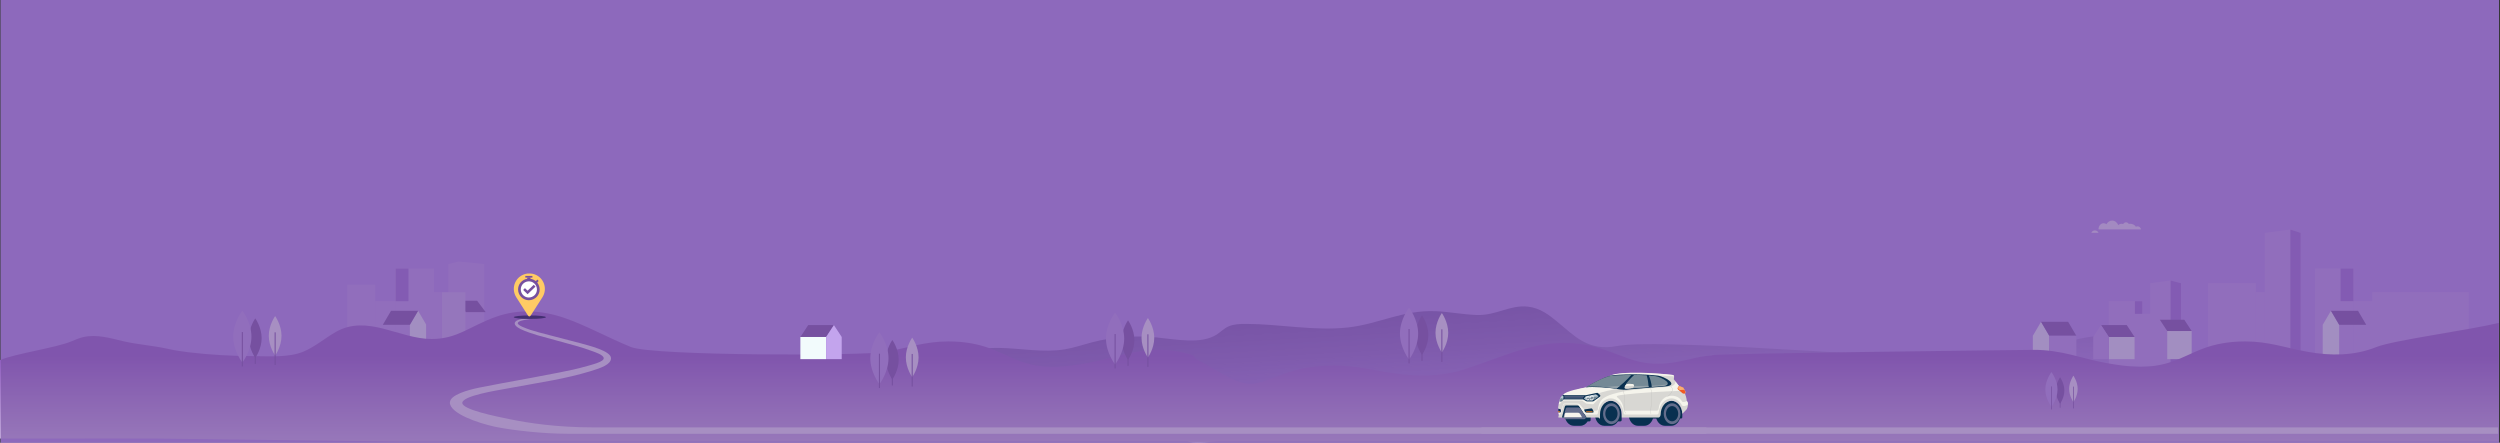 <svg width="1022" height="181" viewBox="0 0 1022 181" fill="none" xmlns="http://www.w3.org/2000/svg">
<rect x="0" y="0" width="1022" height="181" fill="#333333" stroke="none"/>
<g clip-path="url(#clip0_1021_687)">
<path d="M165.96 145.34H175.72V116.79H165.96V145.34Z" fill="#C3A4ED"/>
<path d="M80.91 75.28C81.51 73.85 82.93 72.84 84.58 72.84C86.23 72.84 87.65 73.85 88.25 75.28" fill="#CAB5E8"/>
<path d="M1021.6 0H0.28V181H1021.6V0Z" fill="#B796ED"/>
<path d="M851.35 138.22C832.59 142.09 837.64 145.31 820.66 147.15C804.9 148.86 679.93 137.73 661.1 141.46C649.16 143.82 643.42 137.08 636.63 131.54C633.4 128.91 629.77 125.92 624.6 125.36C617.17 124.55 611.61 129.09 603.55 128.77C597.95 128.55 592.47 127.45 586.87 127.22C573.45 126.67 563.65 132.45 551.18 133.85C537.31 135.41 523.25 132.45 509.37 132.41C506.93 132.41 504.36 132.51 502.28 133.41C500.33 134.26 499.05 135.71 497.34 136.79C491 140.79 481.26 138.8 472.86 137.95C464 137.05 454.84 137.74 446.44 139.93C442.73 140.9 439.16 142.16 435.31 142.8C426.56 144.26 417.46 142.39 408.47 142.23C399.48 142.07 388.95 144.64 386.6 150.82C410 153.39 433.41 155.95 456.81 158.52C464.97 159.41 473.15 160.31 481.39 160.67C495.28 161.28 509.2 160.37 523.06 159.46C571.07 156.31 622.66 160.33 671.51 161.4C702.85 162.09 852.2 162.77 883.54 163.46V138.22C874.2 137.03 860.56 136.33 851.34 138.23L851.35 138.22Z" fill="url(#paint0_linear_1021_687)"/>
<path d="M834.38 131.55L831.02 137.27V151.67H837.73V137.27L834.38 131.55Z" fill="#F2FBFC"/>
<path d="M848.8 137.27H837.73L834.38 131.55H845.45L848.8 137.27Z" fill="#7650A0"/>
<path d="M837.74 151.66H848.81V137.26H837.74V151.66Z" fill="#C3A4ED"/>
<path d="M141.96 149.79H153.38V116.39H141.96V149.79Z" fill="#C3A4ED"/>
<path d="M153.38 149.78H161.73V123.12H153.38V149.78Z" fill="#C3A4ED"/>
<path d="M161.74 149.79H177.42V109.78H161.74V149.79Z" fill="#C3A4ED"/>
<path d="M170.92 127.06L174.27 132.78V147.18H167.56V132.78L170.92 127.06Z" fill="#F2FBFC"/>
<path d="M197.94 107.96L187.51 106.91L183.3 107.96V149.79H197.94V107.96Z" fill="#C3A4ED"/>
<path d="M198.55 127.6H190.41L186.89 122.93H195.04L198.55 127.6Z" fill="#7650A0"/>
<path d="M156.49 132.78H167.56L170.92 127.06H159.85L156.49 132.78Z" fill="#7650A0"/>
<path d="M180.57 147.18H190.25V119.45H180.57V147.18Z" fill="#CEB9EF"/>
<path d="M174.28 147.18H180.57V119.45H174.28V147.18Z" fill="#C3A4ED"/>
<path d="M191.56 146.42H145.51V147.18H191.56V146.42Z" fill="white"/>
<path d="M185.76 147.18C185.29 146.66 184.92 145.71 185.48 145.01C185.96 144.42 187.51 144.55 188.05 143.98C188.52 143.49 187.89 142.11 188.45 141.28C188.94 140.55 190.23 140.79 192.21 141.77C193.25 142.29 193.98 142.85 194.92 142.64C195.55 142.5 195.54 141.78 196.17 141.47C197.32 140.91 198.99 142.42 199.95 141.74C200.89 141.07 200.13 139.27 201.14 138.54C202.34 137.68 204.34 139.07 205.19 139.97C206.28 141.12 206.73 142.45 207.81 143.48C209.16 144.76 209.99 143.15 211.39 143.56C212.15 143.79 212.62 145.12 213.46 144.94C214.08 144.81 214.15 143.73 214.56 143.34C215.12 142.82 215.5 142.9 216.21 143.21C217.07 143.59 219.74 145.71 219.78 147.17H185.74L185.76 147.18Z" fill="#7650A0"/>
<path d="M172.38 147.18C172.16 146.45 172.08 144.77 172.85 144.31C173.78 143.76 175.41 145.5 176.65 145.63C177.76 145.74 178.39 144.93 179.48 145.25C180.09 145.43 181.48 145.97 182.6 147.18H172.38Z" fill="#7650A0"/>
<path d="M161.74 123.13H166.99V109.78H161.74V123.13Z" fill="#9C70D6"/>
<path d="M879.01 115.77V128.29H875.77V123.13H862.09V149.79H891.59V115.77L887.32 114.65L879.01 115.77Z" fill="#C3A4ED"/>
<path d="M891.59 149.79H887.32V114.65L891.59 115.77V149.79Z" fill="#9C70D6"/>
<path d="M875.76 123.13H872.74V128.3H875.76V123.13Z" fill="#9C70D6"/>
<path d="M895.96 135.33H885.97L882.94 130.72H892.94L895.96 135.33Z" fill="#7650A0"/>
<path d="M872.61 137.76H862.09L858.9 132.9H869.42L872.61 137.76Z" fill="#7650A0"/>
<path d="M872.61 137.76H862.09V146.82H872.61V137.76Z" fill="#F2FBFC"/>
<path d="M858.9 132.9L855.71 137.76V146.82H858.9H862.09V137.76L858.9 132.9Z" fill="#C3A4ED"/>
<path d="M895.96 135.33H885.97V146.82H895.96V135.33Z" fill="#F2FBFC"/>
<path d="M1009.23 119.45H969.79V149.79H1009.23V119.45Z" fill="#C3A4ED"/>
<path d="M970.42 123.13H962.07V149.79H970.42V123.13Z" fill="#C3A4ED"/>
<path d="M962.07 109.77H946.39V149.78H962.07V109.77Z" fill="#C3A4ED"/>
<path d="M922.2 149.79H925.87V119.45H922.2V149.79Z" fill="#C3A4ED"/>
<path d="M952.89 127.06L949.53 132.78V147.18H956.25V132.78L952.89 127.06Z" fill="#F2FBFC"/>
<path d="M922.2 115.77H902.59V149.79H922.2V115.77Z" fill="#C3A4ED"/>
<path d="M925.87 95.2L936.3 93.84L940.51 95.2V149.79H925.87V95.2Z" fill="#C3A4ED"/>
<path d="M940.51 149.79H936.3V93.84L940.51 95.2V149.79Z" fill="#9C70D6"/>
<path d="M967.32 132.78H956.25L952.89 127.06H963.96L967.32 132.78Z" fill="#7650A0"/>
<path d="M971.45 141.87C962.37 145.51 952.84 145.5 943.54 143.85C934.23 142.19 927.51 139.57 917.83 139.57C910.83 139.57 905.35 140.75 900.81 142.42C896.32 144.07 892.02 146.52 887.5 148C878.3 151.03 869.95 150.02 860.67 148.34C851.18 146.62 842.58 142.9 831.1 143.02C825.35 143.08 701.75 144.47 699.81 145.2V145.37C693.77 145.42 686.39 148.71 677.94 148.71C667.51 148.71 662.55 144.67 652.13 141.83C643.23 139.4 634.05 139.71 624.65 142.19C616.1 144.45 606.53 148.55 597.94 151.2C589.03 153.96 579.67 153.96 570.54 152.7C561.4 151.44 554.8 149.46 545.3 149.46C538.43 149.46 533.05 150.36 528.59 151.62C523.74 152.99 519.01 155.35 514.16 156.56C508.85 157.88 503.61 155.08 498.94 152.41C495.85 150.64 492.75 148.87 489.66 147.1C489.34 146.92 488.97 146.77 488.71 146.49C488.57 146.34 488.44 146.17 488.3 146.01C488.06 145.73 487.82 145.44 487.57 145.16C487.56 145.17 487.55 145.18 487.53 145.19C485.56 144.45 480.14 143.08 474.42 143.02C462.94 142.89 454.35 146.62 444.85 148.34C435.56 150.02 427.22 151.03 418.02 148C413.5 146.51 409.19 144.06 404.71 142.42C400.17 140.76 394.69 139.57 387.69 139.57C378.01 139.57 371.29 142.19 361.98 143.85C352.68 145.51 267.05 145.51 257.97 141.87C249.21 138.36 239.47 132.96 230.76 129.98C221.18 126.7 211.82 126.3 202.76 129.5C192.15 133.25 187.09 138.58 176.47 138.58C163.19 138.58 150.23 128.31 137.25 135.71C132.8 138.25 128.76 141.77 124.09 143.72C118.08 146.23 110.12 145.63 103.76 145.59C94.87 145.54 85.94 145.07 77.11 144.01C74.16 143.66 71.23 143.2 68.33 142.55C62.42 141.23 56.31 140.88 50.38 139.48C45.02 138.21 39.47 136.55 34.1 137.79C32.36 138.19 30.71 138.89 29.07 139.59C23.16 142.09 6.24 144.59 0.33 147.09C0.23 147.13 0.11 147.17 0 147.17V179.28H23.81C37.29 179.28 50.78 179.18 64.27 179.28C73.62 179.35 82.97 179.52 92.32 179.63C107.81 179.82 123.29 180.01 138.78 180.19L163.52 180.49C210.45 180.49 333.47 180.49 380.4 180.49H485.29C485.6 180.56 485.92 180.62 486.25 180.67C490.16 181.28 494.97 180.49 498.09 180.49H699.81C699.81 180.49 945.17 180.49 1021.52 180.49V131.99C1009.16 135.01 978.5 139.05 971.45 141.87Z" fill="url(#paint1_linear_1021_687)"/>
<path d="M962.07 109.77H956.82V123.12H962.07V109.77Z" fill="#9C70D6"/>
<path d="M1021.23 174.72C975.5 174.72 635.06 174.72 605.61 174.72V177.33H1021.23V174.72Z" fill="white"/>
<path d="M370.31 146.11C370.31 150.56 372.91 154.18 372.91 154.18C372.91 154.18 375.51 150.57 375.51 146.11C375.51 141.65 372.91 138.04 372.91 138.04C372.91 138.04 370.31 141.65 370.31 146.11Z" fill="white"/>
<path d="M373.12 144.69H372.69V158.03H373.12V144.69Z" fill="#7650A0"/>
<path d="M362.19 147.06C362.19 151.51 364.79 155.13 364.79 155.13C364.79 155.13 367.39 151.52 367.39 147.06C367.39 142.6 364.79 138.99 364.79 138.99C364.79 138.99 362.19 142.6 362.19 147.06Z" fill="#7650A0"/>
<path d="M365 146.88H364.57V157.58H365V146.88Z" fill="#7650A0"/>
<path d="M355.78 146.44C355.78 152.29 359.5 157.04 359.5 157.04C359.5 157.04 363.22 152.3 363.22 146.44C363.22 140.59 359.5 135.84 359.5 135.84C359.5 135.84 355.78 140.58 355.78 146.44Z" fill="#C3A4ED"/>
<path d="M359.72 144.58H359.29V158.64H359.72V144.58Z" fill="#7650A0"/>
<path d="M109.88 137.28C109.88 141.73 112.48 145.35 112.48 145.35C112.48 145.35 115.08 141.74 115.08 137.28C115.08 132.82 112.48 129.21 112.48 129.21C112.48 129.21 109.88 132.82 109.88 137.28Z" fill="white"/>
<path d="M112.69 135.86H112.26V149.2H112.69V135.86Z" fill="#7650A0"/>
<path d="M101.76 138.23C101.76 142.68 104.36 146.3 104.36 146.3C104.36 146.3 106.96 142.69 106.96 138.23C106.96 133.77 104.36 130.16 104.36 130.16C104.36 130.16 101.76 133.77 101.76 138.23Z" fill="#7650A0"/>
<path d="M104.57 138.06H104.14V148.76H104.57V138.06Z" fill="#7650A0"/>
<path d="M95.35 137.61C95.35 143.46 99.07 148.21 99.07 148.21C99.07 148.21 102.79 143.47 102.79 137.61C102.79 131.76 99.07 127.01 99.07 127.01C99.07 127.01 95.35 131.75 95.35 137.61Z" fill="#C3A4ED"/>
<path d="M99.28 135.75H98.85V149.81H99.28V135.75Z" fill="#7650A0"/>
<path d="M466.66 138.08C466.66 142.53 469.26 146.15 469.26 146.15C469.26 146.15 471.86 142.54 471.86 138.08C471.86 133.62 469.26 130.01 469.26 130.01C469.26 130.01 466.66 133.62 466.66 138.08Z" fill="white"/>
<path d="M469.48 136.66H469.05V150H469.48V136.66Z" fill="#7650A0"/>
<path d="M458.54 139.03C458.54 143.48 461.14 147.1 461.14 147.1C461.14 147.1 463.74 143.49 463.74 139.03C463.74 134.57 461.14 130.96 461.14 130.96C461.14 130.96 458.54 134.57 458.54 139.03Z" fill="#7650A0"/>
<path d="M461.36 138.85H460.93V149.55H461.36V138.85Z" fill="#7650A0"/>
<path d="M452.13 138.41C452.13 144.26 455.85 149.01 455.85 149.01C455.85 149.01 459.57 144.27 459.57 138.41C459.57 132.56 455.85 127.81 455.85 127.81C455.85 127.81 452.13 132.55 452.13 138.41Z" fill="#C3A4ED"/>
<path d="M456.07 136.55H455.64V150.61H456.07V136.55Z" fill="#7650A0"/>
<path d="M586.83 136.04C586.83 140.49 589.43 144.11 589.43 144.11C589.43 144.11 592.03 140.5 592.03 136.04C592.03 131.58 589.43 127.97 589.43 127.97C589.43 127.97 586.83 131.58 586.83 136.04Z" fill="white"/>
<path d="M589.65 134.62H589.22V147.96H589.65V134.62Z" fill="#7650A0"/>
<path d="M578.71 136.99C578.71 141.44 581.31 145.06 581.31 145.06C581.31 145.06 583.91 141.45 583.91 136.99C583.91 132.54 581.31 128.92 581.31 128.92C581.31 128.92 578.71 132.53 578.71 136.99Z" fill="#7650A0"/>
<path d="M581.53 136.81H581.1V147.51H581.53V136.81Z" fill="#7650A0"/>
<path d="M572.3 136.37C572.3 142.22 576.02 146.97 576.02 146.97C576.02 146.97 579.74 142.23 579.74 136.37C579.74 130.51 576.02 125.77 576.02 125.77C576.02 125.77 572.3 130.51 572.3 136.37Z" fill="#C3A4ED"/>
<path d="M576.24 134.51H575.81V148.57H576.24V134.51Z" fill="#7650A0"/>
<path d="M845.87 158.99C845.87 161.97 847.61 164.39 847.61 164.39C847.61 164.39 849.35 161.97 849.35 158.99C849.35 156.01 847.61 153.59 847.61 153.59C847.61 153.59 845.87 156.01 845.87 158.99Z" fill="white"/>
<path d="M847.76 158.04H847.47V166.97H847.76V158.04Z" fill="#7650A0"/>
<path d="M840.43 159.63C840.43 162.61 842.17 165.03 842.17 165.03C842.17 165.03 843.91 162.61 843.91 159.63C843.91 156.65 842.17 154.23 842.17 154.23C842.17 154.23 840.43 156.65 840.43 159.63Z" fill="#7650A0"/>
<path d="M842.32 159.51H842.03V166.68H842.32V159.51Z" fill="#7650A0"/>
<path d="M836.14 159.22C836.14 163.14 838.63 166.32 838.63 166.32C838.63 166.32 841.12 163.14 841.12 159.22C841.12 155.3 838.63 152.12 838.63 152.12C838.63 152.12 836.14 155.3 836.14 159.22Z" fill="#C3A4ED"/>
<path d="M838.78 157.97H838.49V167.38H838.78V157.97Z" fill="#7650A0"/>
<path d="M183.89 164.51C183.89 169.1 195.68 172.97 201.92 174.36C202.43 174.47 203.02 174.59 203.7 174.72C209.55 175.82 221.32 177.33 232.39 177.33H697.53V174.72C667.3 174.72 280.33 174.72 242.64 174.72C227.38 174.72 215.95 172.9 208.83 171.46C202.56 170.2 188.94 167.44 188.99 164.7C189.05 161.77 203.25 159.59 206.89 158.91C214.22 157.54 220.56 156.5 226.16 155.42C231.39 154.41 236.27 153.29 241.21 151.8C245.93 150.37 249.78 148.99 249.78 146.43C249.78 143.43 240.56 141.25 237.27 140.31C235.8 139.89 230.14 138.44 225.29 137.19C221.41 136.18 218.6 135.46 216.88 134.87C215.17 134.29 211.66 133.08 211.66 132.14C211.66 131.2 214.29 130.82 215.25 130.66C216.23 130.49 217.93 130.21 219.31 130.07C218.62 129.96 218.04 129.9 217.35 129.83C215.74 129.98 213.79 130.27 212.96 130.47C211.91 130.71 210.42 131.19 210.42 132.24C210.42 132.87 211.04 133.65 212.8 134.52C214.79 135.5 218.04 136.56 219.82 137.08C224.02 138.29 231.03 140.1 235.23 141.31C237.57 141.98 239.9 142.69 242.18 143.56C243.19 143.95 246.8 145.06 246.8 146.45C246.8 147.88 242.86 148.89 236.87 150.49C234.06 151.24 224.13 153.22 217.33 154.44C210.6 155.65 199.07 157.81 195.77 158.49C191.39 159.4 183.93 161.42 183.93 164.53L183.89 164.51ZM187 164.59C187 164.59 187 164.61 187 164.62C187 164.62 187 164.6 187 164.59Z" fill="white"/>
<path d="M857.88 93.8C857.88 93.8 857.88 93.71 857.88 93.67C857.88 92.33 858.82 91.25 859.97 91.25C860.4 91.25 860.79 91.4 861.12 91.65C861.61 90.76 862.46 90.17 863.44 90.17C864.55 90.17 865.5 90.93 865.94 92.03C866.3 91.69 866.78 91.47 867.31 91.47C867.54 91.47 867.75 91.51 867.96 91.58C868.22 91.16 868.64 90.88 869.12 90.88C869.58 90.88 869.98 91.13 870.24 91.52C870.41 91.49 870.6 91.47 870.78 91.47C871.83 91.47 872.73 91.98 873.16 92.71C873.36 92.59 873.6 92.52 873.85 92.52C874.55 92.52 875.13 93.07 875.25 93.79H857.9L857.88 93.8Z" fill="#F5F0FC"/>
<path d="M854.92 95.17C855.16 94.59 855.73 94.19 856.4 94.19C857.07 94.19 857.64 94.6 857.88 95.17" fill="#F5F0FC"/>
<g style="mix-blend-mode:multiply" opacity="0.64">
<path d="M1021.6 0H0.28V181H1021.6V0Z" fill="#7650A0"/>
</g>
<path fill-rule="evenodd" clip-rule="evenodd" d="M680.89 164.72C681.58 164.16 682.4 163.84 683.29 163.84C685.65 163.84 687.58 166.14 687.72 169.05C687.72 169.08 687.72 169.11 687.72 169.15V170.56C687.72 170.86 687.48 171.1 687.18 171.1H686.77C686.22 172.83 684.87 174.06 683.28 174.06H680.58C678.99 174.06 677.64 172.83 677.09 171.09C677.05 171.09 677.02 171.1 676.98 171.1H675.73C675.18 172.83 673.83 174.06 672.24 174.06H669.54C667.47 174.06 665.79 171.97 665.79 169.38C665.79 166.79 667.47 164.7 669.54 164.7C670.02 164.7 670.47 164.81 670.89 165.01C671.31 164.81 671.77 164.7 672.24 164.7C674 164.7 675.48 166.22 675.88 168.26H676.94C677.34 166.22 678.82 164.7 680.58 164.7C680.68 164.7 680.78 164.7 680.88 164.72H680.89ZM662.93 169.87C662.93 169.87 662.93 169.94 662.93 169.97V171.73C662.93 172.03 662.69 172.27 662.39 172.27H661.42C660.73 173.36 659.67 174.06 658.47 174.06H655.77C653.7 174.06 652.02 171.97 652.02 169.38C652.02 166.8 653.7 164.7 655.77 164.7C655.87 164.7 655.97 164.7 656.07 164.72C656.76 164.16 657.58 163.84 658.47 163.84C660.92 163.84 662.91 166.32 662.91 169.38V169.87H662.93ZM649.82 169.44C650.06 169.49 650.25 169.71 650.25 169.97V171.73C650.25 172.03 650.01 172.27 649.71 172.27H649.02C648.33 173.36 647.27 174.06 646.07 174.06H643.37C641.3 174.06 639.62 171.97 639.62 169.38C639.62 166.8 642.09 164.7 643.37 164.7C644.65 164.7 644.3 164.81 644.72 165.01C645.14 164.81 644.8 164.7 646.07 164.7C647.34 164.7 649.82 168.07 649.82 169.38C649.82 170.69 649.82 169.42 649.82 169.45V169.44Z" fill="#083050"/>
<path fill-rule="evenodd" clip-rule="evenodd" d="M637.11 170.16C637.17 169.98 637.26 169.76 637.25 169.48C637.25 169.1 637.15 169.1 637.12 168.68H637.93C638 168.68 638.05 168.63 638.05 168.56V167.56C638.05 167.5 637.98 167.39 637.96 167.37L636.95 167C636.94 166.2 637.19 165.26 637.46 164.38C637.62 163.85 638.32 161.84 639.45 161.36C641.53 160.48 644.69 159.06 648.31 158.39C652.84 155.92 653.58 155.38 658.25 153.62C660.88 152.11 676.28 152.41 683.67 153.27C684.69 153.33 684.33 154.46 684.24 155.03L686.38 157.8L687.86 158.35C688.06 158.43 688.21 158.57 688.28 158.74L689 160.04C689.17 160.4 689 160.62 688.82 160.91C688.95 161.2 689.52 162.77 689.57 164.02C690.43 164.69 689.93 166.92 689.39 167.46L687.75 169.16C687.65 166.21 685.7 163.85 683.32 163.85C680.94 163.85 678.88 166.33 678.88 169.39C678.88 169.84 678.56 170.67 677.96 170.7H662.98L662.96 169.39C662.96 166.33 660.97 163.85 658.52 163.85C656.07 163.85 654.08 166.33 654.08 169.39C654.08 172.45 653.97 170.7 653.4 170.7H637.83C636.68 170.7 637.01 170.55 637.15 170.16H637.11Z" fill="#D8D7D3"/>
<path fill-rule="evenodd" clip-rule="evenodd" d="M648.64 170.69H638.51L639.67 166.37C639.8 165.9 639.93 165.76 640.42 165.76H644.88C645.37 165.76 645.64 166.05 645.91 166.46L648.65 170.7L648.64 170.69Z" fill="#083050"/>
<path fill-rule="evenodd" clip-rule="evenodd" d="M648.49 170.69H639.09L640.03 167.17C640.16 166.7 640.29 166.56 640.78 166.56H645.24C645.73 166.56 646 166.85 646.27 167.26L648.49 170.69Z" fill="#636D8C"/>
<path fill-rule="evenodd" clip-rule="evenodd" d="M657.32 153.98C657.61 153.86 657.91 153.74 658.23 153.61C662.53 151.41 678.7 152.63 683.65 153.26C684.11 153.29 684.29 153.53 684.34 153.85C674.18 153.2 664.75 152.8 657.32 153.98Z" fill="#F5F4EC"/>
<path fill-rule="evenodd" clip-rule="evenodd" d="M638.44 162.16C638.64 161.81 638.82 161.57 639 161.34C640.28 159.79 646.38 158.74 648.3 158.39C652.06 157.98 656.54 158.39 661.25 159.04C659.05 159.3 655.31 160.02 652.85 161.05L647.15 162.21L638.45 162.16H638.44Z" fill="#F5F4EC"/>
<path fill-rule="evenodd" clip-rule="evenodd" d="M638.32 162.06H647.99V162.62C647.99 162.62 648.06 162.59 648.09 162.59L652.66 160.76C652.82 160.73 652.99 160.77 653.11 160.9C653.37 161.15 654.85 161.95 654.25 162.4L651.46 165.15C651.38 165.22 651.27 165.27 651.14 165.27L648.63 165C648.55 165 648.47 164.98 648.4 164.94L646.9 163.86C646.9 163.86 646.69 163.77 646.52 163.77H639.04C638.87 163.77 638.71 163.87 638.68 163.9L637.92 164.94C637.92 164.94 637.84 164.99 637.8 164.99L637.14 165.31C637.55 164.04 637.79 163.04 638.31 162.05L638.32 162.06Z" fill="#F5F4EC"/>
<path fill-rule="evenodd" clip-rule="evenodd" d="M637.55 164.11C637.77 163.08 638.23 162.18 638.99 161.33L639.39 161.57C642.46 161.57 645.09 161.57 648.25 161.57L652.84 160.6C652.99 160.57 653.16 160.61 653.27 160.73C653.51 160.96 654.66 161.72 654.1 162.15L651.45 163.99C651.37 164.06 651.27 164.1 651.15 164.1H648.77C648.7 164.1 648.62 164.08 648.55 164.04L647.13 163.27C644.28 163.27 641.93 163.27 639.18 163.27L638.42 164.04C638.42 164.04 638.34 164.09 638.3 164.09H637.54L637.55 164.11Z" fill="#083050"/>
<path fill-rule="evenodd" clip-rule="evenodd" d="M648.3 158.38C651.27 156.51 654.95 154.6 658.24 153.57C661.79 152.91 671.74 152.78 677.81 153.57C680.35 153.9 686.05 157.11 681.62 157.87C681.34 157.92 681.08 157.96 680.7 157.99L666.11 159.17C665.35 159.33 664.42 159.34 663.77 159.34C663.76 159.34 663.74 159.34 663.73 159.33C662.73 159.3 661.73 159.14 660.72 158.95C658.01 158.46 650.77 157.94 648.29 158.37L648.3 158.38Z" fill="#083050"/>
<path fill-rule="evenodd" clip-rule="evenodd" d="M648.63 158.18C651.35 156.48 654.61 154.75 657.61 153.82C659.31 153.51 662.95 153.29 666.84 153.27C665.67 154.78 662.16 158.03 660.77 158.82C660.53 158.78 660.28 158.74 660.04 158.69C657.57 158.25 650.89 157.79 648.63 158.18ZM668.08 153.27C669.81 153.28 671.56 153.33 673.17 153.44C673.63 155.01 673.86 156.61 673.93 158.23L667.13 158.74C667.51 158.41 667.59 157.91 667.1 157.12C667.02 156.93 665.37 156.89 664.68 157C665.63 155.65 667.11 154.11 668.07 153.27H668.08ZM674.02 153.49C675.02 153.57 675.95 153.66 676.78 153.78C679.29 154.15 685.04 157.39 679.42 157.81L675.28 158.12C675.04 156.54 674.68 154.99 674.02 153.49Z" fill="#748995"/>
<path fill-rule="evenodd" clip-rule="evenodd" d="M681.68 157.13C681.42 157.47 680.73 157.72 679.42 157.82L675.28 158.13C675.26 157.98 675.23 157.84 675.21 157.69C677.41 157.61 679.59 157.44 681.69 157.13H681.68ZM673.93 158.23L667.13 158.74C667.39 158.51 667.51 158.2 667.4 157.77C669.53 157.77 671.72 157.79 673.91 157.74C673.92 157.91 673.93 158.07 673.94 158.24L673.93 158.23ZM660.77 158.82C660.53 158.78 660.28 158.74 660.04 158.69C658.84 158.48 657.6 158.37 656.39 158.27C658.15 157.98 660.1 157.86 662.18 157.8C661.62 158.25 661.13 158.62 660.77 158.82Z" fill="#94A2AA"/>
<path fill-rule="evenodd" clip-rule="evenodd" d="M637.96 167.37L637.17 167.08C637.17 167.08 637.07 167.26 637.06 167.33C637.04 167.46 637.09 168.44 637.27 168.68H637.93C638.13 168.68 638.1 167.44 637.96 167.37Z" fill="#083050"/>
<path fill-rule="evenodd" clip-rule="evenodd" d="M646.79 170.69H639.41L639.64 169.43C639.74 168.88 639.9 168.73 640.39 168.73H645.11C645.6 168.73 645.87 169.07 646.14 169.54L646.79 170.69Z" fill="#F5F4EC"/>
<path fill-rule="evenodd" clip-rule="evenodd" d="M648.43 161.94L652.26 161.24C652.39 161.22 652.53 161.24 652.62 161.33L653.24 161.81C653.41 161.94 653.42 162.12 653.21 162.25L651.1 163.67C651.04 163.72 650.95 163.75 650.85 163.75H648.87C648.81 163.75 648.75 163.74 648.69 163.71L647.77 163.16C647.58 163.07 647.53 162.86 647.67 162.72L648.22 162.04C648.27 161.99 648.34 161.95 648.43 161.93V161.94Z" fill="#B9C9D2"/>
<path fill-rule="evenodd" clip-rule="evenodd" d="M653.36 162.06C653.36 162.14 653.29 162.22 653.21 162.27L651.24 163.59C651.18 163.64 651.11 163.63 651.02 163.63H649.17C649.11 163.63 649.05 163.62 649 163.59C648.75 163.44 648.28 163.2 648.08 163.03C649.54 162.4 651.77 162.14 653.37 162.06H653.36Z" fill="#748995"/>
<path fill-rule="evenodd" clip-rule="evenodd" d="M637.64 163.76C637.27 163.76 638.28 161.62 638.8 161.74L639.05 161.94C639.05 161.94 639.13 162 639.15 162.05C639.2 162.35 639.13 162.99 638.96 163.17L638.4 163.72C638.4 163.72 638.34 163.76 638.31 163.76H637.65H637.64Z" fill="#B9C9D2"/>
<path fill-rule="evenodd" clip-rule="evenodd" d="M637.73 163.6C637.74 163.41 637.84 163.12 638.01 162.79L638.88 162.92C638.94 162.92 638.94 162.99 638.91 163.02L638.33 163.58C638.33 163.58 638.26 163.6 638.22 163.6H637.73Z" fill="#748995"/>
<path fill-rule="evenodd" clip-rule="evenodd" d="M658.75 173.39C660.64 173.39 662.17 171.48 662.17 169.12C662.17 166.76 660.64 164.85 658.75 164.85C656.86 164.85 655.33 166.76 655.33 169.12C655.33 171.48 656.86 173.39 658.75 173.39ZM658.75 172.24C660.13 172.24 661.25 170.84 661.25 169.12C661.25 167.4 660.13 166 658.75 166C657.37 166 656.25 167.4 656.25 169.12C656.25 170.84 657.37 172.24 658.75 172.24Z" fill="#636D8C"/>
<path fill-rule="evenodd" clip-rule="evenodd" d="M639.4 170.69H648.26C648.26 171.07 647.95 171.37 647.58 171.37H640.08C639.7 171.37 639.4 171.06 639.4 170.69Z" fill="#636D8C"/>
<path fill-rule="evenodd" clip-rule="evenodd" d="M649.05 163.33C649.22 163.33 649.36 163.22 649.44 163.07L649.75 163.02C649.65 163.34 649.4 163.6 649.05 163.6C648.77 163.6 648.59 163.44 648.51 163.23L648.79 163.18C648.84 163.27 648.93 163.33 649.06 163.33H649.05ZM649.53 162.79C649.53 162.79 649.53 162.73 649.53 162.7C649.53 162.62 649.53 162.54 649.5 162.47C649.46 162.33 649.36 162.23 649.19 162.23C648.97 162.23 648.81 162.41 648.74 162.62C648.71 162.7 648.7 162.79 648.69 162.87C648.69 162.89 648.69 162.91 648.69 162.93L648.43 162.97C648.43 162.97 648.43 162.9 648.43 162.86C648.43 162.75 648.45 162.64 648.49 162.54C648.6 162.23 648.84 161.97 649.19 161.97C649.49 161.97 649.67 162.15 649.75 162.4C649.78 162.5 649.79 162.61 649.79 162.72C649.79 162.73 649.79 162.75 649.79 162.76L649.52 162.8L649.53 162.79ZM650.62 163.33C650.9 163.33 651.1 163.11 651.19 162.84C651.19 162.82 651.2 162.8 651.21 162.78L651.49 162.73C651.48 162.79 651.46 162.86 651.44 162.92C651.32 163.29 651.03 163.59 650.62 163.59C650.27 163.59 650.06 163.38 649.96 163.09C649.95 163.05 649.94 163.02 649.93 162.98L650.19 162.94C650.19 162.94 650.2 162.99 650.21 163.01C650.27 163.19 650.4 163.32 650.61 163.32L650.62 163.33ZM651.24 162.51C651.24 162.42 651.23 162.33 651.2 162.25C651.14 162.07 651.01 161.94 650.8 161.94C650.52 161.94 650.32 162.16 650.23 162.43C650.2 162.51 650.18 162.6 650.18 162.69L649.91 162.73C649.91 162.6 649.94 162.47 649.98 162.35C650.1 161.98 650.39 161.67 650.8 161.67C651.15 161.67 651.36 161.88 651.45 162.17C651.48 162.26 651.49 162.36 651.5 162.47L651.23 162.51H651.24Z" fill="white"/>
<path fill-rule="evenodd" clip-rule="evenodd" d="M683.55 173.39C685.44 173.39 686.97 171.48 686.97 169.12C686.97 166.76 685.44 164.85 683.55 164.85C681.66 164.85 680.13 166.76 680.13 169.12C680.13 171.48 681.66 173.39 683.55 173.39ZM683.55 172.24C684.93 172.24 686.05 170.84 686.05 169.12C686.05 167.4 684.93 166 683.55 166C682.17 166 681.05 167.4 681.05 169.12C681.05 170.84 682.17 172.24 683.55 172.24Z" fill="#636D8C"/>
<path fill-rule="evenodd" clip-rule="evenodd" d="M654.53 163.73C653.87 164.59 653.43 165.69 653.29 167.01C653.21 167.76 652.97 167.9 652.27 167.87H648.58C648.13 167.87 647.72 167.53 647.42 167.2L645.69 165.22C645.44 164.93 644.78 164.96 644.4 164.96H639.77C639.49 164.96 639.21 164.96 639.1 165.21C638.64 166.28 638.38 167.54 638.04 168.55C638.02 168.61 637.99 168.67 637.92 168.67H637.11C637.14 169.09 637.23 169.08 637.24 169.47H637.49C637.87 169.47 638.2 169.02 638.3 168.65L639.09 165.74C639.16 165.47 639.48 165.22 639.76 165.22H644.39C644.77 165.22 645.2 165.42 645.41 165.75L647.41 168.8C647.65 169.17 648.12 169.47 648.57 169.47H652.26C652.95 169.49 653.2 169.36 653.28 168.61C653.63 165.37 655.8 162.85 658.48 162.85C661.16 162.85 663.44 165.37 663.68 168.63C663.73 169.25 663.89 169.47 664.52 169.47H677.25C677.78 169.47 678.03 169.2 678.1 168.54C678.42 165.33 680.63 162.85 683.29 162.85C685.08 162.85 686.64 163.99 687.61 165.7C687.84 166.1 689.24 166.13 690.01 165.31C690.12 164.87 689.89 164.09 689.54 163.94C688.82 164.43 687.83 164.49 687.6 164.09C686.63 162.39 685.07 161.78 683.28 161.78C680.62 161.78 678.41 163.73 678.09 166.94C678.02 167.6 677.77 167.87 677.24 167.87H664.51C663.89 167.87 663.72 167.66 663.67 167.03C663.55 165.39 662.85 164.14 661.97 163.17C661.24 162.37 659.79 161.92 662.64 161.51C669.93 160.48 680.91 159.98 687.83 159.75C687.47 159.32 685.64 156.81 684.83 155.82C685.31 157.1 683.61 158.01 682.19 158.14C676.69 158.62 657.97 159.23 654.51 163.71L654.53 163.73Z" fill="#F5F4EC"/>
<path fill-rule="evenodd" clip-rule="evenodd" d="M687.84 158.35C688.04 158.43 688.19 158.57 688.26 158.74L688.98 160.04C689.15 160.4 688.98 160.62 688.8 160.91H688.15C688.08 160.91 688 160.89 687.92 160.84L686.08 159.3C685.83 159.14 685.71 158.76 685.84 158.51L686.36 157.81C686.36 157.81 687.7 158.29 687.84 158.34V158.35Z" fill="#F05A22"/>
<path fill-rule="evenodd" clip-rule="evenodd" d="M687.84 158.35C688.04 158.43 688.19 158.57 688.26 158.74L688.59 159.34L686.69 159.45L686.21 159.03C685.79 158.76 686.09 158.15 686.35 157.8C686.55 157.85 687.67 158.29 687.83 158.35H687.84Z" fill="#F9AF72"/>
<path fill-rule="evenodd" clip-rule="evenodd" d="M647.38 161.98C647.48 161.98 647.56 162.06 647.56 162.16C647.56 162.26 647.48 162.34 647.38 162.34C644.8 162.34 642.22 162.34 639.64 162.34C639.54 162.34 639.46 162.26 639.46 162.16C639.46 162.06 639.54 161.98 639.64 161.98C642.22 161.98 644.8 161.98 647.38 161.98ZM647.01 162.52C647.11 162.52 647.19 162.6 647.19 162.7C647.19 162.8 647.11 162.88 647.01 162.88C644.57 162.88 642.12 162.88 639.68 162.88C639.58 162.88 639.5 162.8 639.5 162.7C639.5 162.6 639.58 162.52 639.68 162.52C642.12 162.52 644.57 162.52 647.01 162.52Z" fill="#636D8C"/>
<path fill-rule="evenodd" clip-rule="evenodd" d="M664.54 168.92C664.54 168.92 664.54 168.98 664.51 168.99C664.48 169 664.45 168.99 664.44 168.96C663.8 167.58 663.85 165.51 663.89 163.62C663.93 161.78 663.97 160.12 663.36 159.51C663.34 159.49 663.34 159.46 663.36 159.43C663.38 159.41 663.41 159.41 663.44 159.43C664.08 160.08 664.04 161.76 664 163.62C663.96 165.49 663.91 167.55 664.54 168.91V168.92ZM674.67 158.78C674.67 158.78 674.67 158.72 674.69 158.71C674.72 158.69 674.75 158.71 674.76 158.73C675.47 159.91 675.28 162.45 675.09 164.93C674.97 166.5 674.85 168.04 674.96 169.21C674.96 169.24 674.94 169.27 674.91 169.27C674.88 169.27 674.85 169.25 674.85 169.22C674.74 168.04 674.85 166.49 674.98 164.92C675.17 162.45 675.36 159.94 674.67 158.78ZM682.98 157.95C682.98 157.95 682.95 157.9 682.98 157.87C683 157.85 683.03 157.84 683.06 157.87C683.13 157.93 683.2 158 683.26 158.07C683.32 158.14 683.38 158.21 683.43 158.28C683.87 158.91 683.79 159.64 683.43 160.32C683.08 161 682.45 161.64 681.77 162.11C681.75 162.13 681.71 162.12 681.69 162.1C681.67 162.08 681.68 162.04 681.7 162.02C682.37 161.56 682.99 160.93 683.33 160.27C683.67 159.62 683.74 158.93 683.33 158.34C683.28 158.27 683.23 158.21 683.17 158.14C683.11 158.08 683.05 158.01 682.98 157.95Z" fill="#BBBBB8"/>
<path fill-rule="evenodd" clip-rule="evenodd" d="M664.69 158.98C665.81 158.98 668.06 158.95 667.97 157.8C667.94 157.45 667.83 157.09 667.44 157.02C667.03 156.95 666.25 156.91 665.65 156.93C664.89 156.97 664.75 157.11 664.35 157.72C664.03 158.22 663.87 158.81 664.69 158.98Z" fill="#D8D7D3"/>
<path fill-rule="evenodd" clip-rule="evenodd" d="M667.98 157.76C667.95 157.43 667.83 157.08 667.45 157.02C667.04 156.95 666.26 156.91 665.66 156.93C664.9 156.97 664.76 157.11 664.36 157.72L664.33 157.76H667.97H667.98Z" fill="#F5F4EC"/>
<path fill-rule="evenodd" clip-rule="evenodd" d="M647.77 167.37L650.56 166.95C651.02 166.88 651.84 168.68 651.21 168.68H648.5C647.97 168.68 647.35 167.46 647.76 167.37H647.77Z" fill="#083050"/>
<path fill-rule="evenodd" clip-rule="evenodd" d="M636.99 168.5C636.89 168.5 636.81 168.42 636.81 168.32C636.81 168.22 636.89 168.14 636.99 168.14H637.6C637.7 168.14 637.78 168.22 637.78 168.32C637.78 168.42 637.7 168.5 637.6 168.5H636.99ZM648.53 168.5C648.43 168.5 648.35 168.42 648.35 168.32C648.35 168.22 648.43 168.14 648.53 168.14H650.88C650.98 168.14 651.06 168.22 651.06 168.32C651.06 168.42 650.98 168.5 650.88 168.5H648.53Z" fill="#F48120"/>
<path d="M216.6 130.39C220.234 130.39 223.18 130.068 223.18 129.67C223.18 129.272 220.234 128.95 216.6 128.95C212.966 128.95 210.02 129.272 210.02 129.67C210.02 130.068 212.966 130.39 216.6 130.39Z" fill="#432F72"/>
<path d="M217.75 111.92C218.04 111.98 218.32 112.07 218.6 112.17C222.41 113.58 223.92 118.11 221.74 121.53C220.17 123.99 218.59 126.44 217.01 128.9C216.6 129.53 216.19 129.53 215.78 128.9C214.21 126.46 212.64 124.01 211.08 121.57C208.55 117.61 210.89 112.51 215.54 111.83C215.61 111.83 216.74 111.73 217.75 111.93V111.92ZM219.29 118.16C219.36 116.62 218.07 115.27 216.45 115.2C214.91 115.13 213.56 116.42 213.49 118.04C213.42 119.58 214.71 120.93 216.33 121C217.86 121.07 219.22 119.77 219.29 118.16Z" fill="#FFCB64"/>
<path d="M219.04 114.91C219.26 114.7 219.46 114.51 219.7 114.28C219.87 114.48 220.03 114.67 220.2 114.87C220.01 115.07 219.82 115.28 219.63 115.48C221.44 117.97 220.49 120.6 218.93 121.79C217.11 123.19 214.58 123.01 213.01 121.36C211.46 119.74 211.38 117.17 212.84 115.46C214.3 113.75 216.93 113.3 219.04 114.91Z" fill="#7650A0"/>
<path d="M214.75 113.48V112.79H217.65V113.48H214.75Z" fill="#7650A0"/>
<path d="M215.55 114.43V113.4H216.84V114.43H215.55Z" fill="#7650A0"/>
<path d="M219.5 118.39C219.48 120.22 217.98 121.64 216.11 121.62C214.32 121.6 212.88 120.09 212.9 118.25C212.92 116.57 214.21 115.2 215.86 115.04C215.98 115.03 216.11 115.02 216.24 115.02C216.34 115.02 216.43 115.02 216.53 115.04C218.23 115.2 219.52 116.62 219.5 118.39Z" fill="white"/>
<path d="M214.6 117.81C214.6 117.81 214.64 117.84 214.66 117.85C214.98 118.15 215.29 118.45 215.6 118.76C215.66 118.82 215.7 118.82 215.76 118.76C216.26 118.27 216.77 117.78 217.28 117.29C217.56 117.02 217.84 116.76 218.11 116.49C218.17 116.43 218.21 116.44 218.26 116.49C218.46 116.7 218.66 116.91 218.86 117.12C218.9 117.16 218.9 117.18 218.86 117.22C218.47 117.59 218.08 117.96 217.69 118.34C217.5 118.52 217.32 118.7 217.13 118.88C216.67 119.32 216.21 119.76 215.76 120.21C215.7 120.27 215.66 120.26 215.6 120.21C215.21 119.83 214.82 119.44 214.42 119.07C214.25 118.91 214.09 118.75 213.93 118.59C213.89 118.55 213.87 118.52 213.93 118.47C214.13 118.26 214.34 118.05 214.54 117.84C214.56 117.82 214.57 117.8 214.6 117.79V117.81Z" fill="#7650A0"/>
<path d="M327.2 137.76H337.71L340.9 132.9H330.39L327.2 137.76Z" fill="#7650A0"/>
<path d="M327.19 146.82H337.71V137.76H327.19V146.82Z" fill="#F2FBFC"/>
<path d="M340.9 132.9L344.09 137.76V146.82H340.9H337.71V137.76L340.9 132.9Z" fill="#C3A4ED"/>
</g>
<defs>
<linearGradient id="paint0_linear_1021_687" x1="631.9" y1="86.8" x2="640.32" y2="239.36" gradientUnits="userSpaceOnUse">
<stop offset="0.05" stop-color="#50328C"/>
<stop offset="0.33" stop-color="#644397" stop-opacity="0.52"/>
<stop offset="0.34" stop-color="#644397" stop-opacity="0.5"/>
<stop offset="0.53" stop-color="#6F4B9D" stop-opacity="0"/>
</linearGradient>
<linearGradient id="paint1_linear_1021_687" x1="510.76" y1="145.87" x2="510.76" y2="204.03" gradientUnits="userSpaceOnUse">
<stop stop-color="#945FC5"/>
<stop offset="1" stop-color="white"/>
</linearGradient>
<clipPath id="clip0_1021_687">
<rect width="1021.6" height="181" fill="white"/>
</clipPath>
</defs>
</svg>
